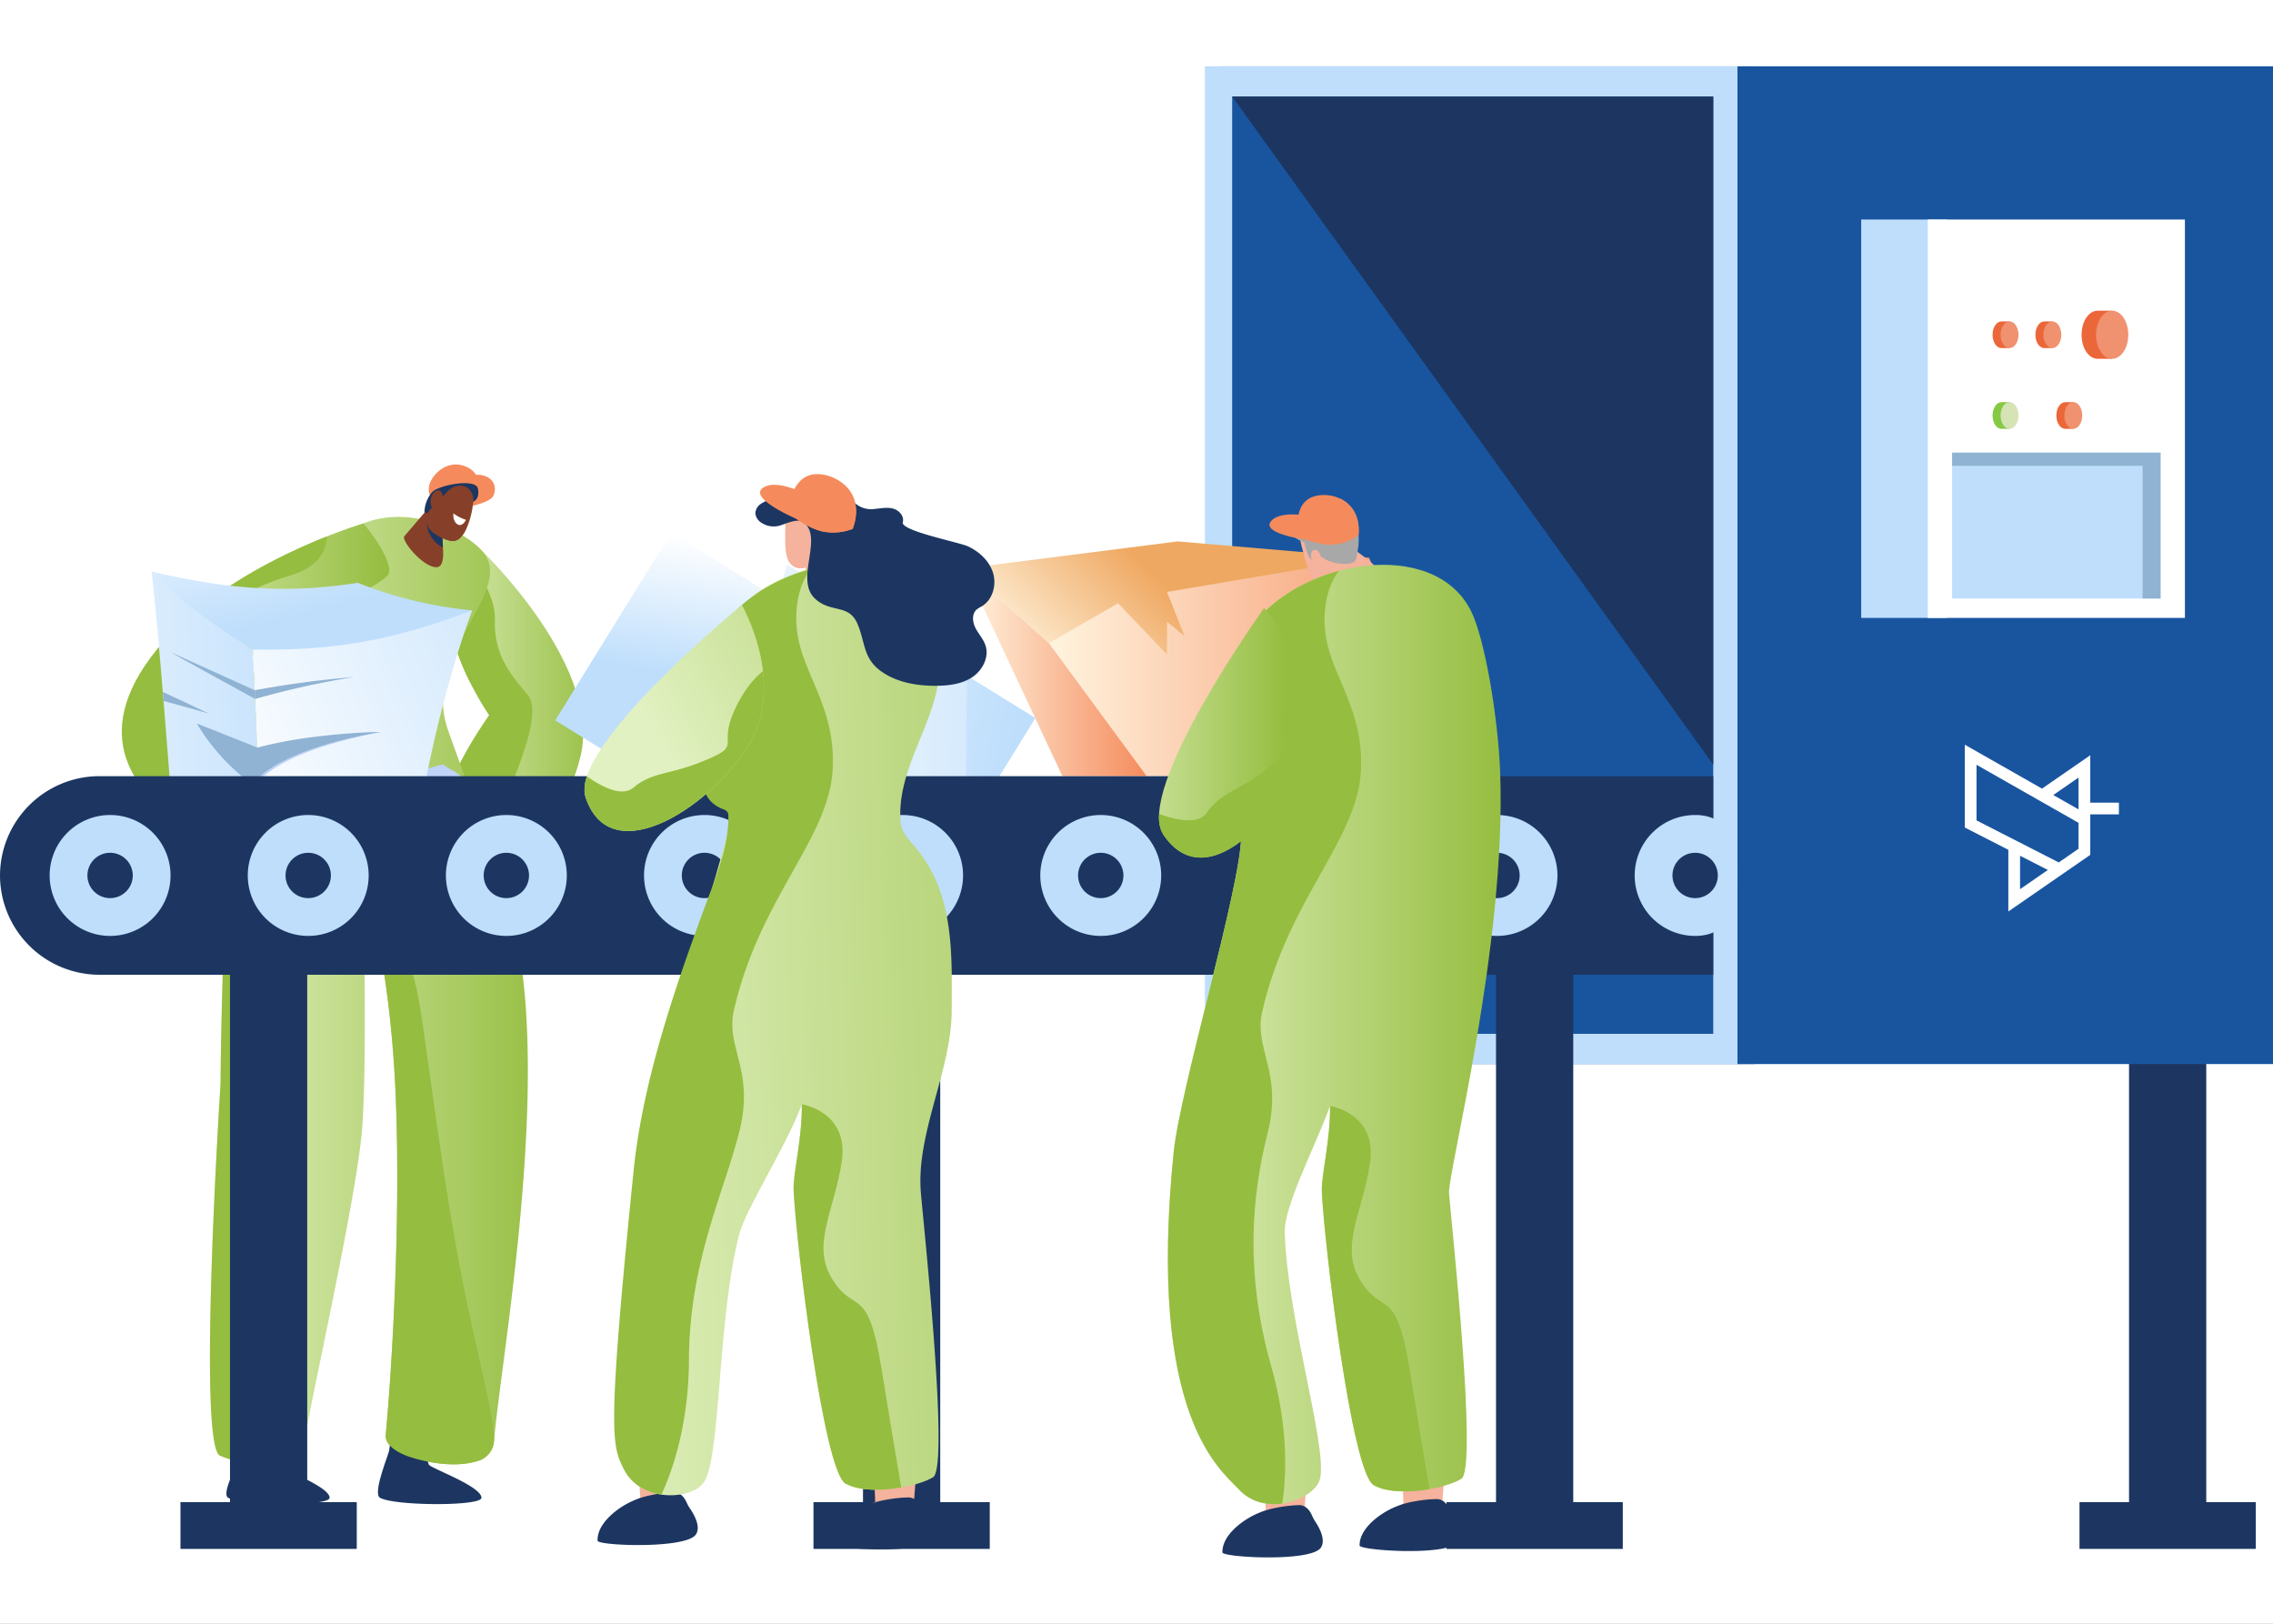 <svg xmlns="http://www.w3.org/2000/svg" xmlns:xlink="http://www.w3.org/1999/xlink" width="700" height="500" viewBox="0 0 700 500">
  <rect x="0" y="0" width="700" height="500" fill="#808080" stroke="none"/>
  <defs>
    <linearGradient id="linear-gradient" x1="1" y1="0.5" x2="0" y2="0.5" gradientUnits="objectBoundingBox">
      <stop offset="0" stop-color="#95bd3f"/>
      <stop offset="1" stop-color="#e1f1c1"/>
    </linearGradient>
    <linearGradient id="linear-gradient-4" x1="-40.784" y1="0.5" x2="-41.784" y2="0.5" gradientUnits="objectBoundingBox">
      <stop offset="0" stop-color="#bfd4f8"/>
      <stop offset="1" stop-color="#fff"/>
    </linearGradient>
    <linearGradient id="linear-gradient-5" x1="1.763" y1="0.269" x2="-2.238" y2="0.877" gradientUnits="objectBoundingBox">
      <stop offset="0" stop-color="#bedefc"/>
      <stop offset="1" stop-color="#fff"/>
    </linearGradient>
    <linearGradient id="linear-gradient-6" x1="1.837" y1="0" x2="0" y2="1" xlink:href="#linear-gradient-5"/>
    <linearGradient id="linear-gradient-7" x1="-155.87" y1="0.5" x2="-156.87" y2="0.5" gradientUnits="objectBoundingBox">
      <stop offset="0" stop-color="#90b3d3"/>
      <stop offset="1" stop-color="#fff"/>
    </linearGradient>
    <linearGradient id="linear-gradient-10" x1="-39.563" y1="0.5" x2="-40.563" y2="0.5" xlink:href="#linear-gradient-4"/>
    <linearGradient id="linear-gradient-12" x1="1" y1="0" x2="-0.217" y2="-1.167" xlink:href="#linear-gradient-5"/>
    <linearGradient id="linear-gradient-13" x1="0.944" y1="0.5" x2="-0.325" y2="0.251" xlink:href="#linear-gradient-5"/>
    <linearGradient id="linear-gradient-14" x1="1.779" y1="0.206" x2="-0.325" y2="0.251" xlink:href="#linear-gradient-5"/>
    <linearGradient id="linear-gradient-15" x1="0.25" y1="0" x2="-0.325" y2="0.251" xlink:href="#linear-gradient-5"/>
    <linearGradient id="linear-gradient-17" x1="0.5" y1="0.327" x2="0" y2="0.5" gradientUnits="objectBoundingBox">
      <stop offset="0" stop-color="#efa861"/>
      <stop offset="1" stop-color="#fff4df"/>
    </linearGradient>
    <linearGradient id="linear-gradient-18" x1="1" y1="0.5" x2="0" y2="0.5" gradientUnits="objectBoundingBox">
      <stop offset="0" stop-color="#f58b5d"/>
      <stop offset="1" stop-color="#fff4df"/>
    </linearGradient>
    <linearGradient id="linear-gradient-21" x1="0.874" y1="0.494" x2="-0.306" y2="0.494" xlink:href="#linear-gradient"/>
    <linearGradient id="linear-gradient-22" x1="2.009" y1="0.708" x2="-0.073" y2="0.888" xlink:href="#linear-gradient"/>
    <linearGradient id="linear-gradient-23" x1="4.74" y1="2.027" x2="2.931" y2="3.496" xlink:href="#linear-gradient"/>
    <clipPath id="clip-Tri_papiers_et_cartons">
      <rect width="700" height="500"/>
    </clipPath>
  </defs>
  <g id="Tri_papiers_et_cartons" data-name="Tri papiers et cartons" clip-path="url(#clip-Tri_papiers_et_cartons)">
    <rect width="700" height="500" fill="#fff"/>
    <g id="Illustration_02" data-name="Illustration 02" transform="translate(-850 -1027.576)">
      <g id="Illustration" transform="translate(850 1048)">
        <g id="Groupe_387" data-name="Groupe 387" transform="translate(640.407 290.663)">
          <g id="Groupe_386" data-name="Groupe 386">
            <path id="Tracé_345" data-name="Tracé 345" d="M194.653,172.188V20.716h23.786V172.188h15.254v14.4H179.4v-14.4Z" transform="translate(-179.398 -20.716)" fill="#1c3661"/>
          </g>
        </g>
        <g id="Groupe_388" data-name="Groupe 388" transform="translate(375.594 0)">
          <rect id="Rectangle_63" data-name="Rectangle 63" width="164.929" height="307.232" fill="#19559f"/>
        </g>
        <g id="Groupe_389" data-name="Groupe 389" transform="translate(371.074 0)">
          <path id="Tracé_346" data-name="Tracé 346" d="M465.629-201.726V105.507H300.7V-201.726ZM309.087,96.2H457.243V-192.419H309.087Z" transform="translate(-300.699 201.726)" fill="#bedefc"/>
        </g>
        <g id="Groupe_420" data-name="Groupe 420" transform="translate(37.522 122.598)">
          <g id="Groupe_390" data-name="Groupe 390" transform="translate(99.063 26.888)">
            <path id="Tracé_347" data-name="Tracé 347" d="M587.183-36.867c-8.854-13.4-15.336-30.428-11.26-39.845,3.768-8.7,9.32-10.481,9.32-10.481s37.862,36.31,29.747,64.173c0,0-8.174,35.537-35.112,26.91C564.966-.886,578.088-23.731,587.183-36.867Z" transform="translate(-573.121 87.193)" fill="url(#linear-gradient)"/>
          </g>
          <g id="Groupe_391" data-name="Groupe 391" transform="translate(99.063 29.596)">
            <path id="Tracé_348" data-name="Tracé 348" d="M587.892-77.35a23.065,23.065,0,0,1,5.249-7.773c3.819,5,7.99,11.941,7.774,18.234-.4,11.493,5.7,17.654,10.15,23.2s-2.8,21.969-8.625,36.655C600.8-2.891,599.721,1.03,598.7,4.558a27.326,27.326,0,0,1-6.855-1.306c-14.912-4.777-1.79-27.622,7.305-40.757C590.3-50.9,583.816-67.933,587.892-77.35Z" transform="translate(-585.09 85.123)" fill="#95bd3f"/>
          </g>
          <g id="Groupe_392" data-name="Groupe 392" transform="translate(101.428 41.163)">
            <path id="Tracé_349" data-name="Tracé 349" d="M606.487-76.282s-2.1,16.562-3.951,25.857a68.557,68.557,0,0,1-5.807-15.85Z" transform="translate(-596.729 76.282)" fill="#95bd3f"/>
          </g>
          <g id="Groupe_393" data-name="Groupe 393" transform="translate(27.133 16.157)">
            <path id="Tracé_350" data-name="Tracé 350" d="M599.255-46.147c11.054-28.064,18.231-37.911,30.262-45.3,13.559-8.325,31.525-2.068,39.63,5.654,12.942,12.333-17.257,30.546-10.142,54.629C660.214-27.07,673,6.419,678.485,25.3c13.933,47.933-2.406,135.864-4.881,164.013a6.827,6.827,0,0,1-4.612,5.878c-5.151,1.735-12.511,1.569-20.808-.969-3.39-1.036-8.237-3.429-7.909-6.958,2-21.532,4.672-66.762,3.055-104.748-1.316-30.91-6.324-57.128-9.906-61.027,0,0,1.246,55.024-.572,73.245-2.38,23.858-16.863,87.2-17.481,94.3a4.885,4.885,0,0,1-3.1,4.082c-5.634,2.254-13.823,4.554-23.036.548-7.058-3.071.17-114.555.17-114.555S589.984-22.612,599.255-46.147Z" transform="translate(-586.143 95.395)" fill="url(#linear-gradient)"/>
          </g>
          <g id="Groupe_394" data-name="Groupe 394" transform="translate(32.205 304.246)">
            <path id="Tracé_351" data-name="Tracé 351" d="M648.4,128.566a15.415,15.415,0,0,1-.951-3.76c-5,.705-8.285,1.451-10.268.76-.388,1.9-6.173,11.865-3.82,13.19,4.5,2.534,31.222,2.636,31.224,0C664.593,135.216,649.125,129.713,648.4,128.566Z" transform="translate(-632.804 -124.806)" fill="#1c3661"/>
          </g>
          <g id="Groupe_395" data-name="Groupe 395" transform="translate(78.875 298.896)">
            <path id="Tracé_352" data-name="Tracé 352" d="M612.752,129.827a15.478,15.478,0,0,1-.953-3.76c-5,.705-10.05-11.851-11.255-.739-.39,1.9-5.183,13.364-2.832,14.69,4.5,2.534,31.222,2.636,31.225,0C628.94,136.477,613.472,130.974,612.752,129.827Z" transform="translate(-597.066 -120.717)" fill="#1c3661"/>
          </g>
          <g id="Groupe_396" data-name="Groupe 396" transform="translate(27.133 19.63)">
            <path id="Tracé_353" data-name="Tracé 353" d="M637.434-46.965c11.054-28.064,18.231-37.911,30.262-45.3l.062-.037a3.008,3.008,0,0,1,4.254,3.828c-3.692,8.429-10.982,21.6-9.915,27.621,1.438,8.108-7.645,25.67-14.454,32.036s-7.657,14.17-3.229,27.519c0,0,8.818,13.349.872,32.651s-6.467,34.33-3.612,60.29c2.266,20.6,4.033,77.367-1.956,103.308a25.765,25.765,0,0,1-12.3-2.109c-7.058-3.071.17-114.555.17-114.555S628.163-23.43,637.434-46.965Z" transform="translate(-624.321 92.74)" fill="#95bd3f"/>
          </g>
          <g id="Groupe_397" data-name="Groupe 397" transform="translate(41.012 47.83)" style="mix-blend-mode: multiply;isolation: isolate">
            <path id="Tracé_354" data-name="Tracé 354" d="M637.455-55.539c2.27-5.682,4.382-10.585,6.412-14.856l10.481-.792S649.816-57,637.455-55.539Z" transform="translate(-637.455 71.186)" fill="#ffcd97"/>
          </g>
          <g id="Groupe_398" data-name="Groupe 398" transform="translate(0 18.145)">
            <path id="Tracé_355" data-name="Tracé 355" d="M693.21-93.876S651.027-81.5,629.5-54.92s-6.4,44.442,8.752,53.942c21.729,13.623,35.512-1.113,35.42-14.415s-25.69-18.651-22.177-28.45c5.167-14.416,48.551-29.9,49.537-34.763S693.21-93.876,693.21-93.876Z" transform="translate(-618.796 93.876)" fill="url(#linear-gradient)"/>
          </g>
          <g id="Groupe_399" data-name="Groupe 399" transform="translate(49.499 96.616)">
            <path id="Tracé_356" data-name="Tracé 356" d="M636.072-32.832s5.3-.908,8.173-1.06.082,3.685,2.119,5.45c4.541,3.935-2.573,5.9-5.449,6.509s-9.234-4.845-9.84-7.569S636.072-32.832,636.072-32.832Z" transform="translate(-631.03 33.896)" fill="#4cb4d4"/>
          </g>
          <g id="Groupe_400" data-name="Groupe 400" transform="translate(91.241 107.683)">
            <path id="Tracé_357" data-name="Tracé 357" d="M609.146-24.8s-6.429,2.954-8.687,6.255,1.327,6.081,5.527,6.254,4.667.662,7.3-2.883S618.526-27.927,609.146-24.8Z" transform="translate(-599.76 25.437)" fill="#4cb4d4"/>
          </g>
          <g id="Groupe_401" data-name="Groupe 401" transform="translate(74.414 133.041)">
            <path id="Tracé_358" data-name="Tracé 358" d="M610.924,24.7c2.244,11.708,6.348,47.55,12.1,79.258,4.944,27.281,11.843,51.174,11.259,57.812a6.827,6.827,0,0,1-4.612,5.878c-5.151,1.735-12.51,1.569-20.808-.969-3.39-1.036-8.237-3.429-7.909-6.958,2-21.532,4.672-66.762,3.055-104.747-1.316-30.91-6.324-57.128-9.906-61.027C594.1-6.055,606.341.782,610.924,24.7Z" transform="translate(-594.098 6.055)" fill="#95bd3f"/>
          </g>
          <g id="Groupe_402" data-name="Groupe 402" transform="translate(94.515)">
            <path id="Tracé_359" data-name="Tracé 359" d="M612.54-98.849s2.24-5.416-2.547-7.9c-6.779-3.522-12.247,3.192-12.171,6.48.1,4.593,3.17,4.574,6.193,4.193S612.54-98.849,612.54-98.849Z" transform="translate(-597.821 107.745)" fill="#f58b5d"/>
          </g>
          <g id="Groupe_403" data-name="Groupe 403" transform="translate(98.63 3.155)">
            <path id="Tracé_360" data-name="Tracé 360" d="M593.9-101.562s8.1-4.325,11.893-3.712c5.188.84,5,5.643,3.284,7.194s-8.019,3.148-9.377,2.647S593.9-101.562,593.9-101.562Z" transform="translate(-593.9 105.334)" fill="#f58b5d"/>
          </g>
          <g id="Groupe_413" data-name="Groupe 413" transform="translate(86.888 5.76)">
            <g id="Groupe_404" data-name="Groupe 404" transform="translate(0 5.543)">
              <path id="Tracé_361" data-name="Tracé 361" d="M615.414-99.106,606.12-88.235c-.724,1.765,6.837,10.486,10.529,9.365,1.081-.328,1.531-2.116,1.5-4.262l-.576-11.845Z" transform="translate(-606.072 99.106)" fill="#864029"/>
            </g>
            <g id="Groupe_405" data-name="Groupe 405" transform="translate(7.02 9.352)">
              <path id="Tracé_362" data-name="Tracé 362" d="M610.731-93.5c-1.813-1.126-4.274-2.7-4.274-2.7a9.084,9.084,0,0,0,.712,6.6,8.708,8.708,0,0,0,3.939,3.831Z" transform="translate(-606.137 96.194)" fill="#1c3661"/>
            </g>
            <g id="Groupe_412" data-name="Groupe 412" transform="translate(6.302)">
              <g id="Groupe_406" data-name="Groupe 406">
                <path id="Tracé_363" data-name="Tracé 363" d="M612.822-97.644s2.1-.666,1.45-4.013-12.483-1.047-14.186,1.181a9.737,9.737,0,0,0-2.278,6.224S610.275-93.569,612.822-97.644Z" transform="translate(-597.8 103.343)" fill="#1c3661"/>
              </g>
              <g id="Groupe_407" data-name="Groupe 407" transform="translate(0.665 0.754)">
                <path id="Tracé_364" data-name="Tracé 364" d="M605.549-101.114l-5.478,5.749a4.845,4.845,0,0,0,.6,6.73,13.393,13.393,0,0,0,5.246,2.762c2.061.692,3.95-.7,5.166-3.252a26.428,26.428,0,0,0,2.259-8.7C613.726-102.125,609.394-104.6,605.549-101.114Z" transform="translate(-598.985 102.766)" fill="#864029"/>
              </g>
              <g id="Groupe_408" data-name="Groupe 408" transform="translate(8.896 9.315)">
                <path id="Tracé_365" data-name="Tracé 365" d="M600.767-96.223a13.041,13.041,0,0,0,3.832,1.97s-.646,1.512-1.791,1.6S600.461-94.2,600.767-96.223Z" transform="translate(-600.719 96.223)" fill="#fff"/>
              </g>
              <g id="Groupe_410" data-name="Groupe 410" transform="translate(0.665 8.03)">
                <g id="Groupe_409" data-name="Groupe 409">
                  <path id="Tracé_366" data-name="Tracé 366" d="M610.773-89.831c-1.97-1.476-5.2,1.036-7.581-3.938a6.184,6.184,0,0,1,.046-3.436l-.12.126a4.845,4.845,0,0,0,.6,6.73,13.394,13.394,0,0,0,5.246,2.762,3.375,3.375,0,0,0,3.464-.853C612.007-88.564,611.375-89.381,610.773-89.831Z" transform="translate(-602.031 97.205)" fill="#864029"/>
                </g>
              </g>
              <g id="Groupe_411" data-name="Groupe 411" transform="translate(1.882 2.2)">
                <path id="Tracé_367" data-name="Tracé 367" d="M609.9-99.294c.122-.928-.311-2.78-1.777-2.284-2.13.721-2.755,5.224-.513,5.9C609.279-95.173,609.839-98.806,609.9-99.294Z" transform="translate(-606.203 101.661)" fill="#864029"/>
              </g>
            </g>
          </g>
          <g id="Groupe_419" data-name="Groupe 419" transform="translate(0 22.135)">
            <path id="Tracé_371" data-name="Tracé 371" d="M644.119-55.86c14.53-17.945,38.46-29.405,52.488-34.966-.1,3.578-1.883,9.158-11.2,12-14.376,4.381-28.476,12.6-31.352,22.728s6.161-3.286-1.779,14.922S663.58-14.03,672.948-10.1c3.9,1.635,8.984,1.841,13.377,2.585-4.52,9.662-16.592,16.169-33.454,5.6C637.719-11.419,622.593-29.28,644.119-55.86Z" transform="translate(-633.412 90.826)" fill="#95bd3f"/>
          </g>
        </g>
        <g id="Groupe_421" data-name="Groupe 421" transform="translate(379.461 9.308)">
          <path id="Tracé_372" data-name="Tracé 372" d="M307.11-194.612,455.266,11.109v-205.72Z" transform="translate(-307.11 194.612)" fill="#1c3661"/>
        </g>
        <g id="Groupe_422" data-name="Groupe 422" transform="translate(535.071 0)">
          <rect id="Rectangle_64" data-name="Rectangle 64" width="164.929" height="307.232" fill="#19559f"/>
          <path id="Tracé_138" data-name="Tracé 138" d="M1782.1-1167.5l-14.864,10.276-23.775-13.523v25.506l13.409,6.854v19l25.231-17.44V-1149.3h8.818v-3.59H1782.1Zm-21.62,41.246v-10.292l8.559,4.37Zm18.01-12.449-6.092,4.21-25.326-12.941v-17.129l31.418,17.874Zm0-12.121-7.781-4.427,7.781-5.378Z" transform="translate(-1673.447 1379.64)" fill="#fff"/>
        </g>
        <g id="Groupe_426" data-name="Groupe 426" transform="translate(55.575 276.93)">
          <g id="Groupe_423" data-name="Groupe 423" transform="translate(389.888)">
            <path id="Tracé_373" data-name="Tracé 373" d="M343.658,175.424V10.219h23.786V175.424H382.7v14.4H328.4v-14.4Z" transform="translate(-328.404 -10.219)" fill="#1c3661"/>
          </g>
          <g id="Groupe_424" data-name="Groupe 424" transform="translate(194.944)">
            <path id="Tracé_374" data-name="Tracé 374" d="M492.664,175.424V10.219H516.45V175.424H531.7v14.4H477.41v-14.4Z" transform="translate(-477.41 -10.219)" fill="#1c3661"/>
          </g>
          <g id="Groupe_425" data-name="Groupe 425" transform="translate(0)">
            <path id="Tracé_375" data-name="Tracé 375" d="M641.67,175.424V10.219h23.786V175.424h15.254v14.4H626.416v-14.4Z" transform="translate(-626.416 -10.219)" fill="#1c3661"/>
          </g>
        </g>
        <g id="Groupe_462" data-name="Groupe 462" transform="translate(0 143.661)">
          <path id="Tracé_376" data-name="Tracé 376" d="M652.164-36.829c1.314,1.149,4.393,2.462,5.626,3.721-10.294,1.8-21.286,3.675-29.725,5.711a66.959,66.959,0,0,0-26.25-11.423A66.618,66.618,0,0,1,627.349-29.6C634.874-32.006,643.11-34.483,652.164-36.829Z" transform="translate(-515.734 108.129)" fill="url(#linear-gradient-4)"/>
          <path id="Tracé_377" data-name="Tracé 377" d="M655.808,4.309c-2.334-26.545-4.576-60.667-7.483-87,10.474,5.019,21.459,18.854,31.19,23.941q1.658,37.243,3.318,74.488C674.83,12.214,664.411,7.883,655.808,4.309Z" transform="translate(-601.627 94.603)" fill="url(#linear-gradient-5)"/>
          <path id="Tracé_378" data-name="Tracé 378" d="M599.267-61.441c1.106,24.829,2.22,49.586,3.326,74.415,16.956-6.586,28.368-10.635,46.65-13.528,2.331-21.116,9.728-51.888,17.532-72.942C645.432-74.574,620.023-64.584,599.267-61.441Z" transform="translate(-521.387 97.414)" fill="url(#linear-gradient-6)"/>
          <path id="Tracé_379" data-name="Tracé 379" d="M627.1-53.8a304.259,304.259,0,0,1,30.52-4.065,270.6,270.6,0,0,0-30.4,6.746Q627.165-52.456,627.1-53.8Z" transform="translate(-548.654 102.259)" fill="url(#linear-gradient-7)"/>
          <path id="Tracé_380" data-name="Tracé 380" d="M661.225-54.353c.076.924.152,1.843.226,2.768q7.059,1.9,13.958,3.9Q668.447-51.027,661.225-54.353Z" transform="translate(-611.081 103.341)" fill="url(#linear-gradient-7)"/>
          <path id="Tracé_381" data-name="Tracé 381" d="M676.07-52.013s-24.341-11.034-25.682-11.616,25.8,14.3,25.8,14.3Z" transform="translate(-597.621 100.476)" fill="url(#linear-gradient-7)"/>
          <path id="Tracé_382" data-name="Tracé 382" d="M677.055-44.462s-20.415.428-37.655,5.248c-9.981-3.839-18.779-7.2-18.779-7.2a64.731,64.731,0,0,0,17.225,18.491C643.432-34.683,656.386-40.528,677.055-44.462Z" transform="translate(-559.602 105.788)" fill="url(#linear-gradient-10)"/>
          <path id="Tracé_383" data-name="Tracé 383" d="M677.356-44.309s-20.417.184-37.714,4.8c-9.935-3.956-18.693-7.422-18.693-7.422a64.753,64.753,0,0,0,17,18.7C643.619-34.931,656.643-40.62,677.356-44.309Z" transform="translate(-560.334 105.628)" fill="url(#linear-gradient-7)"/>
          <path id="Tracé_384" data-name="Tracé 384" d="M662.752-79.217c-22.316,3.428-40.341,1.949-63.509-3.477,8.551,9.171,20.262,17.3,31.182,24.014,25.285.415,43.531-2.912,67.54-12.068A126.664,126.664,0,0,1,662.752-79.217Z" transform="translate(-552.545 94.603)" fill="url(#linear-gradient-12)"/>
          <g id="Groupe_427" data-name="Groupe 427" transform="translate(163.069 0)">
            <path id="Tracé_385" data-name="Tracé 385" d="M526.8,20.667l35.707-57.738L486.052-84.355,466.668-16.522Z" transform="translate(-406.712 94.091)" fill="url(#linear-gradient-13)"/>
            <path id="Tracé_386" data-name="Tracé 386" d="M482.6-.077l67.327-8.707.5-76.579-67.566,29.9Z" transform="translate(-415.471 93.78)" fill="url(#linear-gradient-14)"/>
            <rect id="Rectangle_65" data-name="Rectangle 65" width="67.887" height="70.706" transform="translate(103.767 37.189) rotate(121.734)" fill="url(#linear-gradient-15)"/>
            <path id="Tracé_387" data-name="Tracé 387" d="M593.472-7.065l14.2-44.413L514.643-65.323,523.35,2Z" transform="translate(-514.643 99.959)" fill="url(#linear-gradient-15)"/>
          </g>
          <g id="Groupe_432" data-name="Groupe 432" transform="translate(297.176 2.631)">
            <g id="Groupe_431" data-name="Groupe 431">
              <g id="Groupe_428" data-name="Groupe 428" transform="translate(0)">
                <path id="Tracé_388" data-name="Tracé 388" d="M512.571-84.747l-58.933-5.039-65.505,8.325,25.851,23,42.94,11.173Z" transform="translate(-388.133 89.786)" fill="url(#linear-gradient-17)"/>
              </g>
              <g id="Groupe_429" data-name="Groupe 429" transform="translate(25.851 5.039)">
                <path id="Tracé_389" data-name="Tracé 389" d="M493.738-18.685,463.955-85.934,401.736-75.419l5.39,13.583-5.39-4.382v10.078L386.653-71.913,365.368-59.644l30.123,40.959Z" transform="translate(-365.368 85.934)" fill="url(#linear-gradient-18)"/>
              </g>
              <g id="Groupe_430" data-name="Groupe 430" transform="translate(0 8.325)">
                <path id="Tracé_390" data-name="Tracé 390" d="M440.464-83.422l30.014,63.963h25.96L466.315-60.419Z" transform="translate(-440.464 83.422)" fill="url(#linear-gradient-18)"/>
              </g>
            </g>
          </g>
          <g id="Groupe_461" data-name="Groupe 461" transform="translate(0 74.919)">
            <path id="Tracé_391" data-name="Tracé 391" d="M337.687-34.532H834.727V26.623H337.687A30.668,30.668,0,0,1,307.109-3.954,30.668,30.668,0,0,1,337.687-34.532Z" transform="translate(-307.109 34.532)" fill="#1c3661"/>
            <path id="Tracé_392" data-name="Tracé 392" d="M301.413-6.773a18.617,18.617,0,0,0,18.616,18.616c10.281,0,13.031-8.335,13.031-18.616s-2.75-18.616-13.031-18.616A18.617,18.617,0,0,0,301.413-6.773Z" transform="translate(202.011 37.351)" fill="#bedefc"/>
            <path id="Tracé_393" data-name="Tracé 393" d="M306.037-9.515a6.981,6.981,0,0,0,6.981,6.981A6.981,6.981,0,0,0,320-9.515a6.981,6.981,0,0,0-6.981-6.981A6.981,6.981,0,0,0,306.037-9.515Z" transform="translate(209.021 40.092)" fill="#1c3661"/>
            <path id="Tracé_394" data-name="Tracé 394" d="M343.783-6.773A18.615,18.615,0,0,0,362.4,11.843,18.616,18.616,0,0,0,381.013-6.773,18.616,18.616,0,0,0,362.4-25.389,18.615,18.615,0,0,0,343.783-6.773Z" transform="translate(98.624 37.351)" fill="#bedefc"/>
            <path id="Tracé_395" data-name="Tracé 395" d="M352.676-9.515a6.981,6.981,0,0,0,6.98,6.981,6.981,6.981,0,0,0,6.981-6.981,6.981,6.981,0,0,0-6.981-6.981A6.981,6.981,0,0,0,352.676-9.515Z" transform="translate(101.366 40.092)" fill="#1c3661"/>
            <path id="Tracé_396" data-name="Tracé 396" d="M390.421-6.773a18.617,18.617,0,0,0,18.616,18.616A18.617,18.617,0,0,0,427.653-6.773a18.617,18.617,0,0,0-18.616-18.616A18.617,18.617,0,0,0,390.421-6.773Z" transform="translate(-9.031 37.351)" fill="#b1a9ff"/>
            <path id="Tracé_397" data-name="Tracé 397" d="M399.314-9.515A6.981,6.981,0,0,0,406.3-2.534a6.981,6.981,0,0,0,6.981-6.981A6.981,6.981,0,0,0,406.3-16.5,6.981,6.981,0,0,0,399.314-9.515Z" transform="translate(-6.29 40.092)" fill="#1c3661"/>
            <path id="Tracé_398" data-name="Tracé 398" d="M437.059-6.773a18.616,18.616,0,0,0,18.616,18.616A18.617,18.617,0,0,0,474.291-6.773a18.617,18.617,0,0,0-18.616-18.616A18.616,18.616,0,0,0,437.059-6.773Z" transform="translate(-116.686 37.351)" fill="#bedefc"/>
            <path id="Tracé_399" data-name="Tracé 399" d="M445.952-9.515a6.981,6.981,0,0,0,6.981,6.981,6.981,6.981,0,0,0,6.981-6.981,6.981,6.981,0,0,0-6.981-6.981A6.981,6.981,0,0,0,445.952-9.515Z" transform="translate(-113.944 40.092)" fill="#1c3661"/>
            <path id="Tracé_400" data-name="Tracé 400" d="M483.7-6.773a18.616,18.616,0,0,0,18.616,18.616A18.615,18.615,0,0,0,520.928-6.773a18.615,18.615,0,0,0-18.614-18.616A18.616,18.616,0,0,0,483.7-6.773Z" transform="translate(-224.341 37.351)" fill="#bedefc"/>
            <path id="Tracé_401" data-name="Tracé 401" d="M492.591-9.515a6.981,6.981,0,0,0,6.981,6.981,6.981,6.981,0,0,0,6.98-6.981,6.981,6.981,0,0,0-6.98-6.981A6.981,6.981,0,0,0,492.591-9.515Z" transform="translate(-221.599 40.092)" fill="#1c3661"/>
            <path id="Tracé_402" data-name="Tracé 402" d="M530.336-6.773a18.617,18.617,0,0,0,18.616,18.616A18.617,18.617,0,0,0,567.568-6.773a18.617,18.617,0,0,0-18.616-18.616A18.617,18.617,0,0,0,530.336-6.773Z" transform="translate(-331.997 37.351)" fill="#bedefc"/>
            <path id="Tracé_403" data-name="Tracé 403" d="M539.229-9.515a6.981,6.981,0,0,0,6.981,6.981,6.981,6.981,0,0,0,6.981-6.981A6.981,6.981,0,0,0,546.21-16.5,6.981,6.981,0,0,0,539.229-9.515Z" transform="translate(-329.255 40.092)" fill="#1c3661"/>
            <path id="Tracé_404" data-name="Tracé 404" d="M576.975-6.773a18.616,18.616,0,0,0,18.616,18.616A18.615,18.615,0,0,0,614.205-6.773a18.615,18.615,0,0,0-18.615-18.616A18.616,18.616,0,0,0,576.975-6.773Z" transform="translate(-439.652 37.351)" fill="#bedefc"/>
            <path id="Tracé_405" data-name="Tracé 405" d="M585.868-9.515a6.981,6.981,0,0,0,6.981,6.981,6.98,6.98,0,0,0,6.98-6.981,6.98,6.98,0,0,0-6.98-6.981A6.981,6.981,0,0,0,585.868-9.515Z" transform="translate(-436.91 40.092)" fill="#1c3661"/>
            <path id="Tracé_406" data-name="Tracé 406" d="M623.613-6.773a18.615,18.615,0,0,0,18.615,18.616A18.616,18.616,0,0,0,660.843-6.773a18.616,18.616,0,0,0-18.616-18.616A18.615,18.615,0,0,0,623.613-6.773Z" transform="translate(-547.307 37.351)" fill="#bedefc"/>
            <path id="Tracé_407" data-name="Tracé 407" d="M632.506-9.515a6.981,6.981,0,0,0,6.981,6.981,6.981,6.981,0,0,0,6.981-6.981,6.981,6.981,0,0,0-6.981-6.981A6.981,6.981,0,0,0,632.506-9.515Z" transform="translate(-544.566 40.092)" fill="#1c3661"/>
            <path id="Tracé_408" data-name="Tracé 408" d="M670.252-6.773a18.617,18.617,0,0,0,18.616,18.616A18.615,18.615,0,0,0,707.482-6.773a18.615,18.615,0,0,0-18.614-18.616A18.617,18.617,0,0,0,670.252-6.773Z" transform="translate(-654.963 37.351)" fill="#bedefc"/>
            <path id="Tracé_409" data-name="Tracé 409" d="M679.145-9.515a6.981,6.981,0,0,0,6.981,6.981,6.98,6.98,0,0,0,6.98-6.981,6.98,6.98,0,0,0-6.98-6.981A6.981,6.981,0,0,0,679.145-9.515Z" transform="translate(-652.221 40.092)" fill="#1c3661"/>
          </g>
        </g>
        <g id="Groupe_485" data-name="Groupe 485" transform="translate(573.177 47.173)">
          <g id="Groupe_465" data-name="Groupe 465">
            <g id="Groupe_463" data-name="Groupe 463">
              <rect id="Rectangle_66" data-name="Rectangle 66" width="26.515" height="122.676" fill="#bedefc"/>
            </g>
            <g id="Groupe_464" data-name="Groupe 464" transform="translate(20.505)">
              <rect id="Rectangle_67" data-name="Rectangle 67" width="79.191" height="122.676" fill="#fff"/>
            </g>
          </g>
          <g id="Groupe_469" data-name="Groupe 469" transform="translate(67.871 28.073)">
            <g id="Groupe_467" data-name="Groupe 467">
              <g id="Groupe_466" data-name="Groupe 466">
                <path id="Tracé_410" data-name="Tracé 410" d="M222.548-129.394l.092-14.818h-4.5c-2.745,0-4.966,3.263-4.966,7.409s2.2,7.409,4.947,7.409Z" transform="translate(-213.175 144.212)" fill="#eb673a"/>
              </g>
            </g>
            <g id="Groupe_468" data-name="Groupe 468" transform="translate(4.448)">
              <path id="Tracé_411" data-name="Tracé 411" d="M214.381-129.394c-2.745,0-4.97-3.317-4.97-7.409s2.225-7.409,4.97-7.409,4.97,3.317,4.97,7.409S217.126-129.394,214.381-129.394Z" transform="translate(-209.411 144.212)" fill="#f09170"/>
            </g>
          </g>
          <g id="Groupe_473" data-name="Groupe 473" transform="translate(53.65 31.374)">
            <g id="Groupe_471" data-name="Groupe 471" transform="translate(0)">
              <g id="Groupe_470" data-name="Groupe 470">
                <path id="Tracé_412" data-name="Tracé 412" d="M232.466-133.474l.05-8.215h-2.492c-1.523,0-2.754,1.809-2.754,4.108s1.221,4.107,2.742,4.107Z" transform="translate(-227.269 141.689)" fill="#eb673a"/>
              </g>
            </g>
            <g id="Groupe_472" data-name="Groupe 472" transform="translate(2.466)">
              <path id="Tracé_413" data-name="Tracé 413" d="M227.937-133.474c-1.522,0-2.755-1.838-2.755-4.107s1.234-4.108,2.755-4.108,2.755,1.839,2.755,4.108S229.459-133.474,227.937-133.474Z" transform="translate(-225.182 141.689)" fill="#f09170"/>
            </g>
          </g>
          <g id="Groupe_477" data-name="Groupe 477" transform="translate(40.461 31.374)">
            <g id="Groupe_475" data-name="Groupe 475" transform="translate(0)">
              <g id="Groupe_474" data-name="Groupe 474">
                <path id="Tracé_414" data-name="Tracé 414" d="M242.546-133.474l.051-8.215H240.1c-1.522,0-2.754,1.809-2.754,4.108s1.222,4.107,2.743,4.107Z" transform="translate(-237.349 141.689)" fill="#eb673a"/>
              </g>
            </g>
            <g id="Groupe_476" data-name="Groupe 476" transform="translate(2.466)">
              <path id="Tracé_415" data-name="Tracé 415" d="M238.019-133.474c-1.523,0-2.757-1.838-2.757-4.107s1.234-4.108,2.757-4.108,2.755,1.839,2.755,4.108S239.54-133.474,238.019-133.474Z" transform="translate(-235.262 141.689)" fill="#f09170"/>
            </g>
          </g>
          <g id="Groupe_481" data-name="Groupe 481" transform="translate(60.101 56.238)">
            <g id="Groupe_479" data-name="Groupe 479" transform="translate(0)">
              <g id="Groupe_478" data-name="Groupe 478">
                <path id="Tracé_416" data-name="Tracé 416" d="M227.535-114.469l.05-8.215h-2.494c-1.522,0-2.753,1.809-2.753,4.107s1.221,4.108,2.742,4.108Z" transform="translate(-222.338 122.684)" fill="#eb673a"/>
              </g>
            </g>
            <g id="Groupe_480" data-name="Groupe 480" transform="translate(2.466)">
              <path id="Tracé_417" data-name="Tracé 417" d="M223.006-114.469c-1.522,0-2.755-1.839-2.755-4.108s1.234-4.107,2.755-4.107,2.755,1.838,2.755,4.107S224.528-114.469,223.006-114.469Z" transform="translate(-220.251 122.684)" fill="#f09170"/>
            </g>
          </g>
          <g id="Groupe_484" data-name="Groupe 484" transform="translate(40.461 56.238)">
            <g id="Groupe_482" data-name="Groupe 482" transform="translate(0)">
              <path id="Tracé_418" data-name="Tracé 418" d="M242.546-114.469l.051-8.215H240.1c-1.522,0-2.754,1.809-2.754,4.107s1.222,4.108,2.743,4.108Z" transform="translate(-237.349 122.684)" fill="#85c945"/>
            </g>
            <g id="Groupe_483" data-name="Groupe 483" transform="translate(2.466)">
              <path id="Tracé_419" data-name="Tracé 419" d="M238.019-114.469c-1.523,0-2.757-1.839-2.757-4.108s1.234-4.107,2.757-4.107,2.755,1.838,2.755,4.107S239.54-114.469,238.019-114.469Z" transform="translate(-235.262 122.684)" fill="#d5e3b5"/>
            </g>
          </g>
        </g>
        <g id="Groupe_486" data-name="Groupe 486" transform="translate(601.182 118.964)">
          <rect id="Rectangle_68" data-name="Rectangle 68" width="64.191" height="44.912" fill="#bedefc"/>
        </g>
        <g id="Groupe_487" data-name="Groupe 487" transform="translate(601.182 118.964)">
          <path id="Tracé_420" data-name="Tracé 420" d="M260.473-106.665H201.816v-4.053h64.191v44.912h-5.534Z" transform="translate(-201.816 110.718)" fill="#90b3d3"/>
        </g>
        <g id="Groupe_539" data-name="Groupe 539" transform="translate(356.934 132.011)">
          <path id="Tracé_441" data-name="Tracé 441" d="M370.558,144.195c1.048-3.25,5.7-5.559,5.7-5.559l-.246-6.527L388.777,131l-.713,9.441a11.569,11.569,0,0,1-5.261,5.02C377.654,148.116,369.51,147.444,370.558,144.195Z" transform="translate(-300.983 171.937)" fill="#f5b29c"/>
          <path id="Tracé_442" data-name="Tracé 442" d="M366.708,150.033c0-3.3,2.382-6.15,5-8.288a25.442,25.442,0,0,1,11.568-5.2,42.425,42.425,0,0,1,7.156-.774c2.291,0,3.48,2.011,3.993,3.243a12,12,0,0,0,1,1.915c1.176,1.815,3.31,5.738,1.566,8.085C393.715,153.43,366.415,151.591,366.708,150.033Z" transform="translate(-304.941 173.406)" fill="#1c3661"/>
          <path id="Tracé_443" data-name="Tracé 443" d="M394.327-92.291s1.639,7.274,2.77,10.851,2.889,6.54,6.5,5.776c2.53-.536,6.428-6.544,3.532-10.565S394.327-92.291,394.327-92.291Z" transform="translate(-351.578 103.096)" fill="#f5b29c"/>
          <path id="Tracé_444" data-name="Tracé 444" d="M400.787-81.944a9.481,9.481,0,0,1-6.456,1.658c1.12,1.809,2.683,2.9,5.04,2.4,1.883-.4,4.516-3.827,4.553-7.211A13.966,13.966,0,0,1,400.787-81.944Z" transform="translate(-347.352 105.315)" fill="#f5b29c"/>
          <path id="Tracé_445" data-name="Tracé 445" d="M403.018,145.8c1.013-3.26,5.635-5.622,5.635-5.622l-.319-6.523,12.755-1.248-.606,9.449a11.575,11.575,0,0,1-5.2,5.077C410.157,149.643,402.007,149.062,403.018,145.8Z" transform="translate(-375.769 172.37)" fill="#f5b29c"/>
          <path id="Tracé_446" data-name="Tracé 446" d="M399.026,151.72c-.037-3.3,2.314-6.176,4.911-8.343a25.441,25.441,0,0,1,11.509-5.333,42.519,42.519,0,0,1,7.147-.854c2.291-.025,3.5,1.972,4.03,3.2a12.023,12.023,0,0,0,1.02,1.9c1.2,1.8,3.374,5.7,1.656,8.068C426.07,154.815,398.751,153.281,399.026,151.72Z" transform="translate(-379.504 173.845)" fill="#1c3661"/>
          <path id="Tracé_447" data-name="Tracé 447" d="M402.809-80.918a57.928,57.928,0,0,0-7.315-6.019c-3.026-1.966-5.495-2.478-8.109-1.976-5.6,1.075,3.926,19.458,6.581,19.071S402.809-80.918,402.809-80.918Z" transform="translate(-334.884 104.082)" fill="#f5b29c"/>
          <path id="Tracé_448" data-name="Tracé 448" d="M409.74-80.734c.574-.573.926-3.782.926-3.782s1.765-8.385-4.2-12.76c-3.477-2.55-6.187-1.007-6.187-1.007s-7.88,4.179-9.52,7.935c-1.187,2.715,3.352,3.511,3.436,3.973.479,2.622,1.822,5.819,2.492,5.071s1.921-1.414,3.8-.115S408.1-79.1,409.74-80.734Z" transform="translate(-349.406 101.107)" fill="#a8a8a8"/>
          <path id="Tracé_449" data-name="Tracé 449" d="M358.936,96.77c2-19.679,20.767-82.028,20.8-97.384.062-25.783-7.83-48.857,3.285-64.449,14.55-20.409,55.76-27.858,67.4-5.029,4.35,8.533,8.416,32.947,9.061,49.646,2.061,53.331-16.208,123.573-15.728,129.856.642,8.414,8.933,84.724,3.791,87.916s-20.247,5.806-27,1.951-15.226-74.237-15.965-90.305c-.234-5.1,2.665-15.812,2.518-26.471-4.4,12.233-14.212,30.736-13.948,39,.86,26.763,13.082,65.406,10.9,75.651-1.383,6.484-16.8,12.359-25.013,3.442C373.589,194.671,350.646,178.373,358.936,96.77Z" transform="translate(-354.43 105.614)" fill="url(#linear-gradient)"/>
          <path id="Tracé_450" data-name="Tracé 450" d="M399.909-84.06a2.725,2.725,0,0,1-.387-2.95c.845-1.54,2.645-.34,3.034,2.61S401.431-81.533,399.909-84.06Z" transform="translate(-352.449 104.517)" fill="#f5b29c"/>
          <path id="Tracé_453" data-name="Tracé 453" d="M411.885,200.151c-5.453-5.917-28.4-22.216-20.106-103.819,2-19.679,20.767-82.028,20.8-97.384.061-25.783-7.83-48.857,3.285-64.449,5.851-8.207,16.012-14.311,26.828-17.2-2.211,2.823-4.176,7.207-4.43,14.032-.611,16.492,12.253,25.987,11.194,47.477s-22.375,39.355-30.4,74.213c-2.672,11.609,6.439,18.49,1.646,37.48s-7.147,42.641,1.167,71.89c5.386,18.945,4.592,33.916,3.365,42.121C420.609,205.146,415.538,204.115,411.885,200.151Z" transform="translate(-387.274 106.053)" fill="#95bd3f"/>
          <path id="Tracé_454" data-name="Tracé 454" d="M406.21-50.513c8.187-5.234,18.374-4.082,18.374-4.082S423.253-25.7,414.257-14.647a30.675,30.675,0,0,1-5.4,5.228c0-.084.009-.186.009-.266C408.9-24.489,406.316-38.4,406.21-50.513Z" transform="translate(-383.553 114.685)" fill="#ffcd97"/>
          <path id="Tracé_455" data-name="Tracé 455" d="M410.114-87.961s-15.849-1.87-12.282-6c3.4-3.933,14.665-1.137,17.521-.035S410.114-87.961,410.114-87.961Z" transform="translate(-363.286 101.956)" fill="#f58b5d"/>
          <path id="Tracé_456" data-name="Tracé 456" d="M409.3-88.235a14.978,14.978,0,0,1-8.111,2.954c-4.378.016-9.717-1.621-10.266-3.5s-1.187-9.087,4.112-11.143S410.221-99.238,409.3-88.235Z" transform="translate(-347.857 100.55)" fill="#f58b5d"/>
          <path id="Tracé_457" data-name="Tracé 457" d="M402.5-88.492c.508-6.05-2.255-9.6-5.725-11.226A3.151,3.151,0,0,1,397.1-97.3c-1.022,4.846-.306,3.259-2.274,5.77s-4.406,1.078-4.253,4.414a3.479,3.479,0,0,0,.372,1.293,21.093,21.093,0,0,0,3.445.289A14.978,14.978,0,0,0,402.5-88.492Z" transform="translate(-341.057 100.807)" fill="#f58b5d"/>
          <path id="Tracé_458" data-name="Tracé 458" d="M434.115-73.945s-40.2,56.108-30.975,69.819c13.9,20.662,39.131-8.832,44.508-29.9S434.115-73.945,434.115-73.945Z" transform="translate(-401.765 108.752)" fill="url(#linear-gradient-21)"/>
          <path id="Tracé_459" data-name="Tracé 459" d="M388.726,60.919c-2.339,15.493-9.591,25.737-2.716,36.482s10.742.979,14.99,27.343c2.779,17.252,4.079,24.749,6.056,36.49-6.1,1.066-13.131,1.087-17.173-1.222-6.748-3.857-15.226-74.237-15.965-90.305-.234-5.1,2.665-15.812,2.519-26.471C376.437,43.236,391.066,45.427,388.726,60.919Z" transform="translate(-323.762 144.879)" fill="#95bd3f"/>
          <path id="Tracé_460" data-name="Tracé 460" d="M401.791-14.789c5.11,1.863,12.066,3.445,14.725-.394,4.41-6.367,9.715-6.5,19.334-14.016s2.577-4.837,4.439-16.727c1.153-7.366,3.655-11.912,5.394-14.31,2.56,6.419,3.984,14.041,1.957,21.979-5.377,21.07-30.612,50.564-44.508,29.9A10.484,10.484,0,0,1,401.791-14.789Z" transform="translate(-401.758 112.979)" fill="#95bd3f"/>
        </g>
        <g id="Groupe_513" data-name="Groupe 513" transform="translate(5.617 -25.021)">
          <g id="Groupe_490" data-name="Groupe 490">
            <g id="Groupe_488" data-name="Groupe 488">
              <path id="Tracé_421" data-name="Tracé 421" d="M258.208,472.659c1.048-3.25,5.7-5.559,5.7-5.559l-.254-6.528,12.768-1.1-.712,9.441a11.574,11.574,0,0,1-5.261,5.02C265.3,476.58,257.154,475.908,258.208,472.659Z" fill="#f5b29c"/>
            </g>
            <g id="Groupe_489" data-name="Groupe 489">
              <path id="Tracé_422" data-name="Tracé 422" d="M250.4,479.966c0-3.3,2.383-6.149,5-8.288a25.465,25.465,0,0,1,11.567-5.2,42.5,42.5,0,0,1,7.158-.775c2.291,0,3.479,2.011,3.993,3.245a11.964,11.964,0,0,0,1,1.914c1.176,1.815,3.31,5.738,1.566,8.087C277.406,483.363,250.107,481.524,250.4,479.966Z" fill="#1c3661"/>
            </g>
          </g>
          <g id="Groupe_491" data-name="Groupe 491">
            <path id="Tracé_423" data-name="Tracé 423" d="M236.46,161.083s-.381,7.447-.255,11.2,1.022,7.075,4.7,7.312c2.581.165,7.953-4.571,6.247-9.224S236.46,161.083,236.46,161.083Z" fill="#f5b29c"/>
          </g>
          <g id="Groupe_493" data-name="Groupe 493">
            <g id="Groupe_492" data-name="Groupe 492">
              <path id="Tracé_424" data-name="Tracé 424" d="M243.367,176.062a9.468,9.468,0,0,1-6.663-.141c.59,2.044,1.8,3.517,4.2,3.671,1.921.123,5.381-2.469,6.327-5.719A13.964,13.964,0,0,1,243.367,176.062Z" fill="#f5b29c"/>
            </g>
          </g>
          <g id="Groupe_496" data-name="Groupe 496">
            <g id="Groupe_494" data-name="Groupe 494">
              <path id="Tracé_425" data-name="Tracé 425" d="M186.02,471.487c.959-3.277,5.543-5.712,5.543-5.712l-.424-6.519,12.732-1.454-.454,9.458a11.573,11.573,0,0,1-5.121,5.161C193.22,475.212,185.06,474.764,186.02,471.487Z" fill="#f5b29c"/>
            </g>
            <g id="Groupe_495" data-name="Groupe 495">
              <path id="Tracé_426" data-name="Tracé 426" d="M178.41,479c-.089-3.3,2.215-6.213,4.777-8.422a25.433,25.433,0,0,1,11.423-5.516,42.35,42.35,0,0,1,7.134-.969c2.289-.063,3.532,1.914,4.079,3.133a12.132,12.132,0,0,0,1.052,1.887c1.226,1.782,3.466,5.645,1.787,8.039C205.5,481.663,178.163,480.57,178.41,479Z" fill="#1c3661"/>
            </g>
          </g>
          <g id="Groupe_497" data-name="Groupe 497">
            <path id="Tracé_427" data-name="Tracé 427" d="M257.377,179.762a57.854,57.854,0,0,0-5.423-7.767c-2.385-2.708-4.625-3.865-7.277-4.086-5.681-.471-1.459,19.8,1.2,20.14S257.377,179.762,257.377,179.762Z" fill="#f5b29c"/>
          </g>
          <g id="Groupe_499" data-name="Groupe 499">
            <path id="Tracé_429" data-name="Tracé 429" d="M193.139,358.915c3.326-32.779,16.429-63.915,24.682-95.517,1.625-6.22,3.026-13.188-.135-18.787-2.016-3.571-5.682-6.107-7.192-9.92-2.737-6.913,2.563-14.076,6.189-20.567,5.26-9.416,2.982-21.934,12.162-27.838a53.371,53.371,0,0,1,30.639-8.229c5.82.25,11.995,1.791,16.611,5.52,4.776,3.858,5.043,9.789,6.768,15.582,1.155,3.875,1.059,8,.835,12.039-.889,16.064-13.386,30.053-11.953,46.7.259,3,2.6,5.324,4.542,7.625,12.089,14.321,11.237,32.853,11.187,50.262-.053,18.418-10.914,37.493-9.518,55.766.644,8.414,8.934,84.725,3.792,87.916s-20.246,5.808-26.994,1.951-15.227-74.237-15.965-90.3c-.234-5.1,2.664-15.813,2.518-26.472-4.4,12.233-17.276,32.213-19.314,40.221-6.606,25.95-5.593,66.467-10.537,75.7-3.128,5.845-19.566,7.211-24.986-3.637C182.877,449.729,184.85,440.515,193.139,358.915Z" fill="url(#linear-gradient-22)"/>
          </g>
          <g id="Groupe_504" data-name="Groupe 504">
            <path id="Tracé_433" data-name="Tracé 433" d="M186.472,456.928c-3.6-7.2-5.246-10.271,3.043-91.874,2.9-28.546,13.495-58.661,23.482-85.349,2.861-7.646,5.763-15.506,5.7-23.669a2.519,2.519,0,0,0-.307-1.427,2.986,2.986,0,0,0-1.462-.892c-10.2-4.065-4.682-16.3-5.232-24.289-.754-10.944-1.149-22.981,5.529-32.35,5.851-8.207,16.014-14.31,26.828-17.2-2.211,2.825-4.176,7.207-4.429,14.031-.611,16.492,12.254,25.988,11.194,47.477s-22.375,39.355-30.4,74.213c-2.672,11.61,6.438,18.49,1.646,37.481s-15.38,39.937-15.514,70.345c-.086,19.7-5,33.857-8.461,41.4C193.468,464.149,188.882,461.754,186.472,456.928Z" fill="#95bd3f"/>
          </g>
          <g id="Groupe_510" data-name="Groupe 510">
            <path id="Tracé_438" data-name="Tracé 438" d="M222.856,190.9s-53.427,43.7-48.1,59.335c8.032,23.569,40.08,1.669,50.76-17.271S222.856,190.9,222.856,190.9Z" fill="url(#linear-gradient-23)"/>
          </g>
          <g id="Groupe_511" data-name="Groupe 511">
            <path id="Tracé_439" data-name="Tracé 439" d="M253.6,362.325c-2.339,15.493-9.591,25.738-2.717,36.483s10.744.979,14.99,27.343c2.78,17.252,4.081,24.748,6.056,36.49-6.1,1.066-13.13,1.086-17.171-1.223-6.75-3.857-15.227-74.237-15.965-90.3-.234-5.1,2.664-15.813,2.518-26.472C241.309,344.642,255.937,346.833,253.6,362.325Z" fill="#95bd3f"/>
          </g>
          <g id="Groupe_512" data-name="Groupe 512">
            <path id="Tracé_440" data-name="Tracé 440" d="M175.141,243.674c4.449,3.129,10.753,6.47,14.319,3.457,5.917-5,11.073-3.746,22.318-8.493s3.748-4,8.644-14.992c3.033-6.811,6.633-10.549,8.937-12.411.8,6.863.187,14.593-3.839,21.731-10.681,18.94-42.729,40.84-50.761,17.271A10.479,10.479,0,0,1,175.141,243.674Z" fill="#95bd3f"/>
          </g>
          <g id="Groupe_498" data-name="Groupe 498">
            <path id="Tracé_428" data-name="Tracé 428" d="M295.237,192.219c-.044.035-.086.071-.128.109-1.519,1.38-1.234,3.888-.286,5.709s2.419,3.374,3.059,5.325c1.179,3.6-.923,7.66-4.077,9.758s-7.1,2.6-10.886,2.647c-5.584.066-11.347-.811-16.1-3.741-6.694-4.125-5.769-8.982-8.273-15.107-2.687-6.575-8.068-3.372-13.082-7.9-6.546-5.9,2.787-19.01-3.736-23.643-1.84-1.307-5.657.67-7.421,1.125a6.82,6.82,0,0,1-5.4-.911,3.858,3.858,0,0,1-1.89-2.852,3.583,3.583,0,0,1,1.513-2.867,10.6,10.6,0,0,1,3.024-1.452c1.036-.367,1.987-.468,3.025-.733,2.909-.746,5.675-1.951,8.558-2.782,3.133-.9,7.067.4,10.179,1.119,1.576.366,2.664,1.752,3.759,2.947a7.69,7.69,0,0,0,6.8,2.331c1.872-.185,3.793-.578,5.6-.069s3.44,2.332,2.931,4.143c-.762,2.716,17.258,6.131,20.158,7.5,3.492,1.647,6.561,4.524,7.664,8.223s-.161,8.19-3.466,10.184A12.577,12.577,0,0,0,295.237,192.219Z" fill="#1c3661"/>
          </g>
          <g id="Groupe_500" data-name="Groupe 500">
            <path id="Tracé_430" data-name="Tracé 430" d="M238.4,171.646a2.729,2.729,0,0,1,.42-2.946c1.23-1.255,2.64.386,2.22,3.331S239.184,174.49,238.4,171.646Z" fill="#f5b29c"/>
          </g>
          <g id="Groupe_509" data-name="Groupe 509">
            <g id="Groupe_506" data-name="Groupe 506">
              <path id="Tracé_435" data-name="Tracé 435" d="M240.789,164.875s-16.439-6.763-11.377-10.116c4.825-3.2,16.072,3.178,18.806,5.215S240.789,164.875,240.789,164.875Z" fill="#f58b5d"/>
            </g>
            <g id="Groupe_507" data-name="Groupe 507">
              <path id="Tracé_436" data-name="Tracé 436" d="M256.97,167.454a16.678,16.678,0,0,1-9.589.737c-4.7-1.3-9.936-4.653-9.963-6.829s1.448-10.1,7.753-10.721S261.26,155.929,256.97,167.454Z" fill="#f58b5d"/>
            </g>
            <g id="Groupe_508" data-name="Groupe 508">
              <path id="Tracé_437" data-name="Tracé 437" d="M256.97,167.454c2.359-6.337.458-10.971-2.775-13.759a3.5,3.5,0,0,1-.375,2.688c-2.549,4.892-1.306,3.4-4.17,5.507s-5.049-.165-5.885,3.459a3.844,3.844,0,0,0,.011,1.5,23.513,23.513,0,0,0,3.607,1.336A16.672,16.672,0,0,0,256.97,167.454Z" fill="#f58b5d"/>
            </g>
          </g>
        </g>
      </g>
    </g>
  </g>
</svg>
